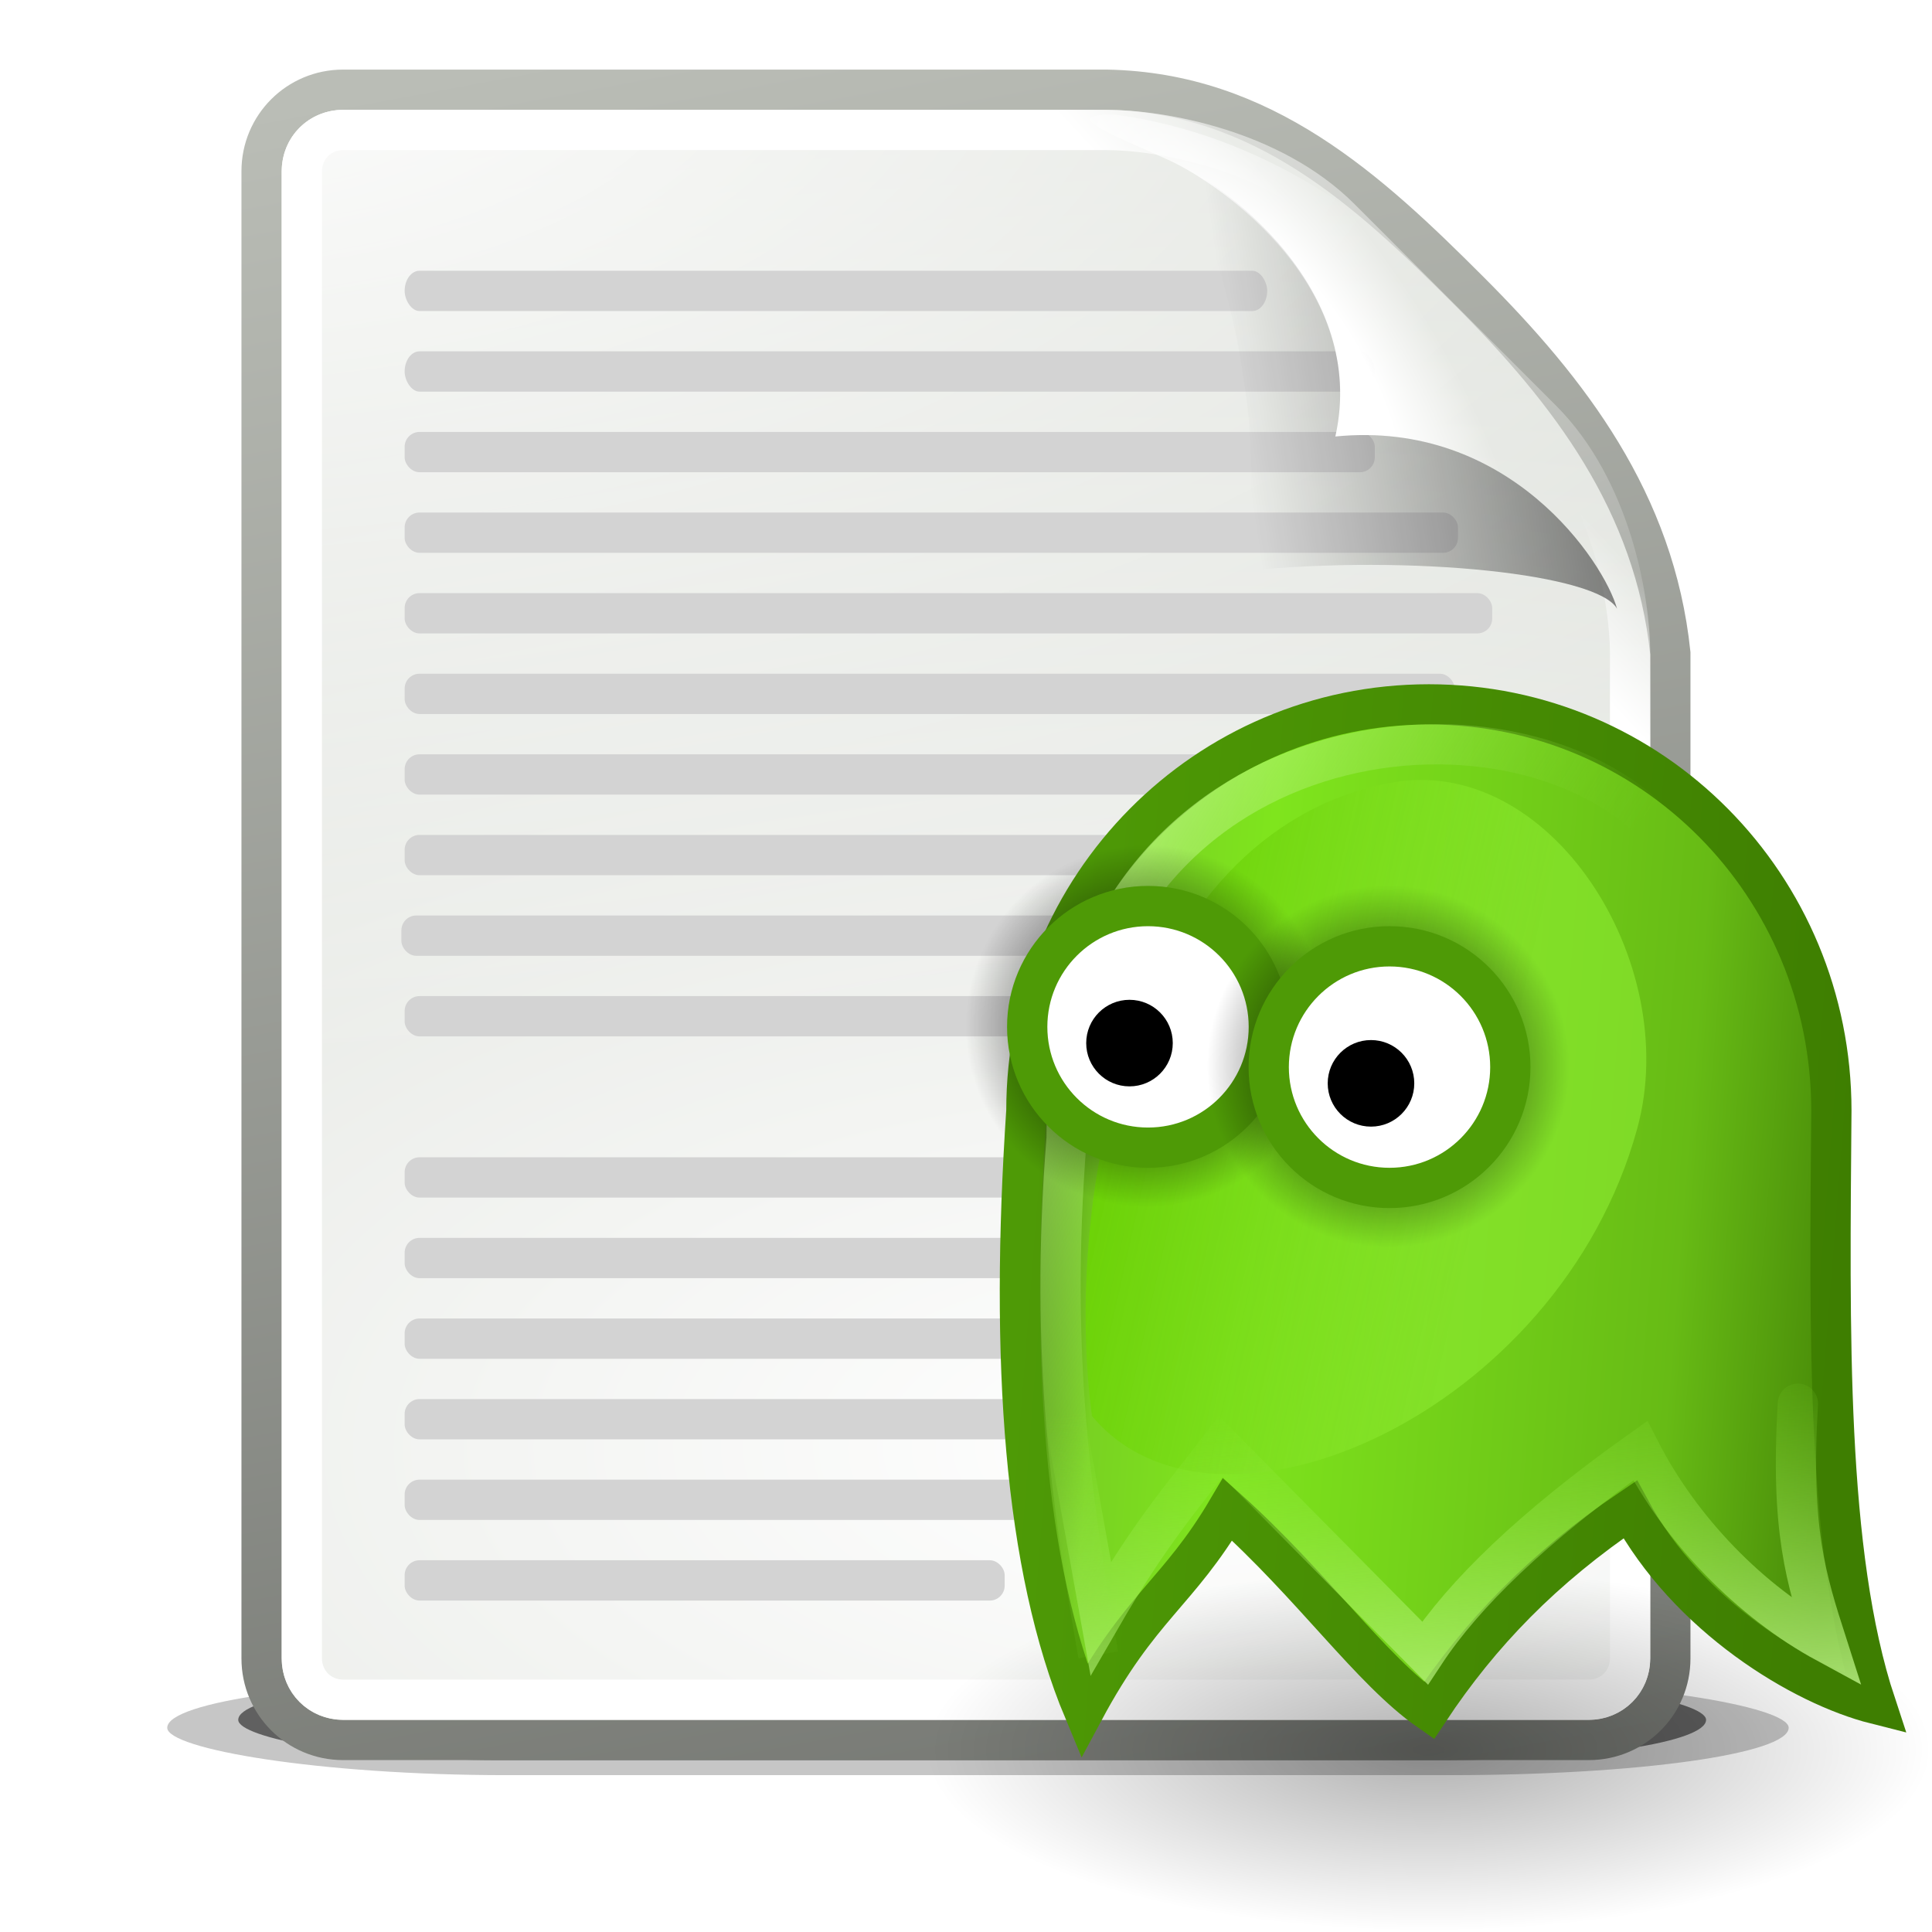 <?xml version="1.0" encoding="UTF-8" standalone="no"?>
<!-- Created with Inkscape (http://www.inkscape.org/) -->

<svg
   xmlns:dc="http://purl.org/dc/elements/1.1/"
   xmlns:cc="http://creativecommons.org/ns#"
   xmlns:rdf="http://www.w3.org/1999/02/22-rdf-syntax-ns#"
   xmlns:svg="http://www.w3.org/2000/svg"
   xmlns="http://www.w3.org/2000/svg"
   xmlns:xlink="http://www.w3.org/1999/xlink"
   xmlns:sodipodi="http://sodipodi.sourceforge.net/DTD/sodipodi-0.dtd"
   xmlns:inkscape="http://www.inkscape.org/namespaces/inkscape"
   inkscape:export-ydpi="90"
   inkscape:export-xdpi="90"
   inkscape:export-filename="/media/hda1/Backup/Documentos/Vinicius/tango-icon-theme-code/scalable/boo-+shade.png"
   sodipodi:docname="text-x-boo.svg"
   inkscape:version="0.48.0 r9654"
   sodipodi:version="0.32"
   id="svg249"
   height="48"
   width="48"
   version="1.0"
   inkscape:output_extension="org.inkscape.output.svg.inkscape"
   sodipodi:modified="true">
  <defs
     id="defs3">
    <linearGradient
       inkscape:collect="always"
       id="linearGradient21406">
      <stop
         style="stop-color:#000000;stop-opacity:1;"
         offset="0"
         id="stop21408" />
      <stop
         style="stop-color:#000000;stop-opacity:0;"
         offset="1"
         id="stop21410" />
    </linearGradient>
    <linearGradient
       id="linearGradient18409">
      <stop
         style="stop-color:#a9f261;stop-opacity:1;"
         offset="0"
         id="stop18411" />
      <stop
         id="stop18417"
         offset="0.721"
         style="stop-color:#a9f261;stop-opacity:1;" />
      <stop
         style="stop-color:#a9f261;stop-opacity:0;"
         offset="1"
         id="stop18413" />
    </linearGradient>
    <linearGradient
       id="linearGradient11490">
      <stop
         style="stop-color:#bef489;stop-opacity:1;"
         offset="0"
         id="stop11492" />
      <stop
         style="stop-color:#90ec36;stop-opacity:0"
         offset="1"
         id="stop11494" />
    </linearGradient>
    <linearGradient
       id="linearGradient8410">
      <stop
         style="stop-color:#6cd207;stop-opacity:1"
         offset="0"
         id="stop8412" />
      <stop
         style="stop-color:#8be82f;stop-opacity:0.649"
         offset="1"
         id="stop8414" />
    </linearGradient>
    <linearGradient
       inkscape:collect="always"
       id="linearGradient12059">
      <stop
         style="stop-color:#000000;stop-opacity:1;"
         offset="0"
         id="stop12061" />
      <stop
         style="stop-color:#000000;stop-opacity:0;"
         offset="1"
         id="stop12063" />
    </linearGradient>
    <linearGradient
       id="linearGradient10070">
      <stop
         style="stop-color:#4e9a06;stop-opacity:1;"
         offset="0"
         id="stop10072" />
      <stop
         style="stop-color:#3e7e01;stop-opacity:1;"
         offset="1"
         id="stop10074" />
    </linearGradient>
    <linearGradient
       inkscape:collect="always"
       id="linearGradient7126">
      <stop
         style="stop-color:#ffffff;stop-opacity:1;"
         offset="0"
         id="stop7128" />
      <stop
         style="stop-color:#ffffff;stop-opacity:0;"
         offset="1"
         id="stop7130" />
    </linearGradient>
    <linearGradient
       id="linearGradient6141">
      <stop
         style="stop-color:#caff96;stop-opacity:1;"
         offset="0"
         id="stop6143" />
      <stop
         style="stop-color:#73cb1d;stop-opacity:0;"
         offset="1"
         id="stop6145" />
    </linearGradient>
    <linearGradient
       id="linearGradient5162">
      <stop
         style="stop-color:#467b12;stop-opacity:1;"
         offset="0"
         id="stop5164" />
      <stop
         id="stop14503"
         offset="0.103"
         style="stop-color:#79d222;stop-opacity:1;" />
      <stop
         id="stop7397"
         offset="0.267"
         style="stop-color:#7fe51d;stop-opacity:1;" />
      <stop
         style="stop-color:#67bb15;stop-opacity:1;"
         offset="0.796"
         id="stop8553" />
      <stop
         style="stop-color:#488a08;stop-opacity:1;"
         offset="1"
         id="stop5166" />
    </linearGradient>
    <linearGradient
       inkscape:collect="always"
       xlink:href="#linearGradient4350"
       id="linearGradient4736"
       gradientUnits="userSpaceOnUse"
       gradientTransform="translate(-7,-16.988)"
       x1="95.031"
       y1="57.906"
       x2="95.031"
       y2="44.593" />
    <linearGradient
       id="linearGradient4286">
      <stop
         style="stop-color:#ffffff;stop-opacity:1;"
         offset="0"
         id="stop4288" />
      <stop
         style="stop-color:#ffffff;stop-opacity:0.305;"
         offset="1"
         id="stop4290" />
    </linearGradient>
    <linearGradient
       inkscape:collect="always"
       xlink:href="#linearGradient4286"
       id="linearGradient4734"
       gradientUnits="userSpaceOnUse"
       x1="88.75"
       y1="22.673"
       x2="87.812"
       y2="45.579" />
    <linearGradient
       id="linearGradient4350"
       inkscape:collect="always">
      <stop
         id="stop4352"
         offset="0"
         style="stop-color:#ffffff;stop-opacity:1;" />
      <stop
         id="stop4354"
         offset="1"
         style="stop-color:#ffffff;stop-opacity:0;" />
    </linearGradient>
    <linearGradient
       inkscape:collect="always"
       xlink:href="#linearGradient4350"
       id="linearGradient4732"
       gradientUnits="userSpaceOnUse"
       gradientTransform="translate(-7,-16.988)"
       x1="97.729"
       y1="54.517"
       x2="97.729"
       y2="42.401" />
    <linearGradient
       id="linearGradient4114"
       inkscape:collect="always">
      <stop
         id="stop4116"
         offset="0"
         style="stop-color:#000000;stop-opacity:1;" />
      <stop
         id="stop4118"
         offset="1"
         style="stop-color:#000000;stop-opacity:0;" />
    </linearGradient>
    <radialGradient
       inkscape:collect="always"
       xlink:href="#linearGradient4114"
       id="radialGradient17299"
       gradientUnits="userSpaceOnUse"
       gradientTransform="scale(1.644,0.608)"
       cx="15.116"
       cy="63.965"
       fx="15.116"
       fy="63.965"
       r="12.289" />
    <linearGradient
       inkscape:collect="always"
       id="linearGradient4790">
      <stop
         style="stop-color:#000000;stop-opacity:1;"
         offset="0"
         id="stop4792" />
      <stop
         style="stop-color:#000000;stop-opacity:0;"
         offset="1"
         id="stop4794" />
    </linearGradient>
    <linearGradient
       inkscape:collect="always"
       id="linearGradient2251">
      <stop
         style="stop-color:#ffffff;stop-opacity:1;"
         offset="0"
         id="stop2253" />
      <stop
         style="stop-color:#ffffff;stop-opacity:0;"
         offset="1"
         id="stop2255" />
    </linearGradient>
    <linearGradient
       inkscape:collect="always"
       xlink:href="#linearGradient2251"
       id="linearGradient8166"
       gradientUnits="userSpaceOnUse"
       gradientTransform="matrix(-3.277938e-2,-0.999,0.999,-3.277938e-2,-0.71,45.063)"
       x1="33.396"
       y1="36.921"
       x2="34.17"
       y2="38.07" />
    <linearGradient
       id="linearGradient15662">
      <stop
         id="stop15664"
         offset="0"
         style="stop-color:#ffffff;stop-opacity:1;" />
      <stop
         id="stop15666"
         offset="1"
         style="stop-color:#f8f8f8;stop-opacity:1;" />
    </linearGradient>
    <linearGradient
       id="linearGradient269">
      <stop
         id="stop270"
         offset="0"
         style="stop-color:#a3a3a3;stop-opacity:1;" />
      <stop
         id="stop271"
         offset="1"
         style="stop-color:#8a8a8a;stop-opacity:1;" />
    </linearGradient>
    <linearGradient
       id="linearGradient259">
      <stop
         id="stop260"
         offset="0"
         style="stop-color:#fafafa;stop-opacity:1;" />
      <stop
         id="stop261"
         offset="1"
         style="stop-color:#bbbbbb;stop-opacity:1;" />
    </linearGradient>
    <radialGradient
       inkscape:collect="always"
       xlink:href="#linearGradient269"
       id="radialGradient15656"
       gradientUnits="userSpaceOnUse"
       gradientTransform="matrix(0.968,0,0,1.033,3.354,0.646)"
       cx="8.824"
       cy="3.756"
       fx="8.824"
       fy="3.756"
       r="37.752" />
    <radialGradient
       inkscape:collect="always"
       xlink:href="#linearGradient259"
       id="radialGradient15658"
       gradientUnits="userSpaceOnUse"
       gradientTransform="scale(0.96,1.041)"
       cx="33.967"
       cy="35.737"
       fx="33.967"
       fy="35.737"
       r="86.708" />
    <radialGradient
       inkscape:collect="always"
       xlink:href="#linearGradient15662"
       id="radialGradient15668"
       gradientUnits="userSpaceOnUse"
       gradientTransform="matrix(0.968,0,0,1.033,3.354,0.646)"
       cx="8.144"
       cy="7.268"
       fx="8.144"
       fy="7.268"
       r="38.159" />
    <radialGradient
       inkscape:collect="always"
       xlink:href="#linearGradient269"
       id="radialGradient5350"
       gradientUnits="userSpaceOnUse"
       gradientTransform="matrix(0.332,-2.3449e-17,2.501087e-17,0.354,20.105,9.582)"
       cx="31.863"
       cy="2.367"
       fx="31.863"
       fy="2.367"
       r="37.752" />
    <radialGradient
       inkscape:collect="always"
       xlink:href="#linearGradient259"
       id="radialGradient5352"
       gradientUnits="userSpaceOnUse"
       gradientTransform="matrix(0.148,1.009137e-2,-1.104438e-2,0.162,25.06,12.817)"
       cx="30.654"
       cy="14.937"
       fx="30.654"
       fy="14.937"
       r="86.708" />
    <radialGradient
       inkscape:collect="always"
       xlink:href="#linearGradient4790"
       id="radialGradient4796"
       cx="37.03"
       cy="12.989"
       fx="37.03"
       fy="12.989"
       r="4.293"
       gradientTransform="matrix(1.745,2.313551e-22,-1.663e-22,1.284,-26.583,-3.478)"
       gradientUnits="userSpaceOnUse" />
    <linearGradient
       id="linearGradient3688"
       inkscape:collect="always">
      <stop
         id="stop3690"
         offset="0"
         style="stop-color:black;stop-opacity:1;" />
      <stop
         id="stop3692"
         offset="1"
         style="stop-color:black;stop-opacity:0;" />
    </linearGradient>
    <linearGradient
       id="linearGradient3702">
      <stop
         id="stop3704"
         offset="0"
         style="stop-color:black;stop-opacity:0;" />
      <stop
         style="stop-color:black;stop-opacity:1;"
         offset="0.5"
         id="stop3710" />
      <stop
         id="stop3706"
         offset="1"
         style="stop-color:black;stop-opacity:0;" />
    </linearGradient>
    <radialGradient
       inkscape:collect="always"
       xlink:href="#linearGradient3688"
       id="radialGradient2088"
       gradientUnits="userSpaceOnUse"
       gradientTransform="matrix(2.004,0,0,1.4,27.988,-17.4)"
       cx="4.993"
       cy="43.5"
       fx="4.993"
       fy="43.5"
       r="2.5" />
    <radialGradient
       inkscape:collect="always"
       xlink:href="#linearGradient3688"
       id="radialGradient2090"
       gradientUnits="userSpaceOnUse"
       gradientTransform="matrix(2.004,0,0,1.4,-20.012,-104.4)"
       cx="4.993"
       cy="43.5"
       fx="4.993"
       fy="43.5"
       r="2.5" />
    <linearGradient
       inkscape:collect="always"
       xlink:href="#linearGradient3702"
       id="linearGradient2092"
       gradientUnits="userSpaceOnUse"
       x1="25.058"
       y1="47.028"
       x2="25.058"
       y2="39.999" />
    <linearGradient
       inkscape:collect="always"
       xlink:href="#linearGradient4350"
       id="linearGradient1720"
       gradientUnits="userSpaceOnUse"
       gradientTransform="translate(-26,-16.913)"
       x1="95.031"
       y1="57.906"
       x2="95.031"
       y2="44.593" />
    <linearGradient
       inkscape:collect="always"
       xlink:href="#linearGradient4286"
       id="linearGradient1724"
       gradientUnits="userSpaceOnUse"
       x1="88.75"
       y1="22.673"
       x2="87.812"
       y2="45.579"
       gradientTransform="translate(-19,7.465812e-2)" />
    <linearGradient
       inkscape:collect="always"
       xlink:href="#linearGradient4350"
       id="linearGradient1727"
       gradientUnits="userSpaceOnUse"
       gradientTransform="matrix(0.973,0,0,0.926,-23.474,-13.256)"
       x1="97.729"
       y1="54.517"
       x2="97.729"
       y2="42.401" />
    <linearGradient
       inkscape:collect="always"
       xlink:href="#linearGradient4350"
       id="linearGradient2623"
       gradientUnits="userSpaceOnUse"
       gradientTransform="matrix(0.973,0,0,0.926,-23.474,-13.256)"
       x1="97.729"
       y1="54.517"
       x2="97.729"
       y2="42.401" />
    <linearGradient
       inkscape:collect="always"
       xlink:href="#linearGradient4286"
       id="linearGradient2625"
       gradientUnits="userSpaceOnUse"
       gradientTransform="translate(-19,7.465812e-2)"
       x1="88.75"
       y1="22.673"
       x2="87.812"
       y2="45.579" />
    <linearGradient
       inkscape:collect="always"
       xlink:href="#linearGradient4350"
       id="linearGradient2627"
       gradientUnits="userSpaceOnUse"
       gradientTransform="translate(-26,-16.913)"
       x1="95.031"
       y1="57.906"
       x2="95.031"
       y2="44.593" />
    <radialGradient
       inkscape:collect="always"
       xlink:href="#linearGradient7126"
       id="radialGradient7132"
       cx="-49.906"
       cy="19.43"
       fx="-49.906"
       fy="19.43"
       r="3.631"
       gradientTransform="matrix(1,0,0,0.333,0,12.954)"
       gradientUnits="userSpaceOnUse" />
    <linearGradient
       inkscape:collect="always"
       xlink:href="#linearGradient5162"
       id="linearGradient11082"
       gradientUnits="userSpaceOnUse"
       x1="-60.474"
       y1="28.385"
       x2="-40"
       y2="30" />
    <linearGradient
       inkscape:collect="always"
       xlink:href="#linearGradient10070"
       id="linearGradient11084"
       gradientUnits="userSpaceOnUse"
       x1="-60.474"
       y1="28.385"
       x2="-40"
       y2="30" />
    <linearGradient
       inkscape:collect="always"
       xlink:href="#linearGradient6141"
       id="linearGradient11086"
       gradientUnits="userSpaceOnUse"
       x1="-60.773"
       y1="25.807"
       x2="-51.244"
       y2="31.562" />
    <radialGradient
       inkscape:collect="always"
       xlink:href="#linearGradient12059"
       id="radialGradient12065"
       cx="59.895"
       cy="53.201"
       fx="59.895"
       fy="53.201"
       r="16.106"
       gradientTransform="matrix(1,0,0,0.333,0,35.467)"
       gradientUnits="userSpaceOnUse" />
    <linearGradient
       inkscape:collect="always"
       xlink:href="#linearGradient11490"
       id="linearGradient11496"
       x1="36.159"
       y1="42.638"
       x2="35.474"
       y2="34.375"
       gradientUnits="userSpaceOnUse" />
    <linearGradient
       inkscape:collect="always"
       xlink:href="#linearGradient8410"
       id="linearGradient14505"
       x1="-59.028"
       y1="30.338"
       x2="-49.877"
       y2="32.391"
       gradientUnits="userSpaceOnUse" />
    <radialGradient
       inkscape:collect="always"
       xlink:href="#linearGradient21406"
       id="radialGradient21412"
       cx="-44.152"
       cy="26.353"
       fx="-44.152"
       fy="26.353"
       r="3.35"
       gradientUnits="userSpaceOnUse" />
    <radialGradient
       inkscape:collect="always"
       xlink:href="#linearGradient21406"
       id="radialGradient21416"
       gradientUnits="userSpaceOnUse"
       cx="-44.152"
       cy="26.353"
       fx="-44.152"
       fy="26.353"
       r="3.35" />
    <radialGradient
       inkscape:collect="always"
       xlink:href="#linearGradient21406"
       id="radialGradient21420"
       gradientUnits="userSpaceOnUse"
       cx="-44.152"
       cy="26.353"
       fx="-44.152"
       fy="26.353"
       r="3.35" />
    <filter
       inkscape:collect="always"
       id="filter21526">
      <feGaussianBlur
         inkscape:collect="always"
         stdDeviation="0.291"
         id="feGaussianBlur21528" />
    </filter>
    <filter
       inkscape:collect="always"
       id="filter3913-4"
       x="-0.092"
       width="1.185"
       y="-1.665"
       height="4.329"
       color-interpolation-filters="sRGB">
      <feGaussianBlur
         inkscape:collect="always"
         stdDeviation="1.387"
         id="feGaussianBlur3915-1" />
    </filter>
    <filter
       inkscape:collect="always"
       id="filter3871-0"
       x="-0.053"
       width="1.106"
       y="-0.958"
       height="2.917"
       color-interpolation-filters="sRGB">
      <feGaussianBlur
         inkscape:collect="always"
         stdDeviation="0.799"
         id="feGaussianBlur3873-5" />
    </filter>
    <radialGradient
       inkscape:collect="always"
       xlink:href="#linearGradient3-paper-sheet-orig-08"
       id="radialGradient12671"
       gradientUnits="userSpaceOnUse"
       gradientTransform="matrix(3.854,0,0,1.866,442.334,21.26)"
       cx="-30.25"
       cy="35.357"
       fx="-30.25"
       fy="35.357"
       r="18" />
    <linearGradient
       id="linearGradient3-paper-sheet-orig-08">
      <stop
         style="stop-color: rgb(255, 255, 255); stop-opacity: 1;"
         offset="0"
         id="stop6-paper-sheet-orig-1" />
      <stop
         style="stop-color: rgb(211, 215, 207); stop-opacity: 1;"
         offset="1"
         id="stop7-paper-sheet-orig-2" />
    </linearGradient>
    <linearGradient
       inkscape:collect="always"
       xlink:href="#linearGradient10-paper-sheet-orig-3"
       id="linearGradient12673"
       gradientUnits="userSpaceOnUse"
       gradientTransform="translate(356,50)"
       x1="-40.279"
       y1="70.736"
       x2="-52.75"
       y2="3.873" />
    <linearGradient
       inkscape:collect="always"
       id="linearGradient10-paper-sheet-orig-3">
      <stop
         style="stop-color: rgb(85, 87, 83); stop-opacity: 1;"
         offset="0"
         id="stop15-paper-sheet-orig-7" />
      <stop
         style="stop-color: rgb(186, 189, 182); stop-opacity: 1;"
         offset="1"
         id="stop16-paper-sheet-orig-8" />
    </linearGradient>
    <radialGradient
       inkscape:collect="always"
       xlink:href="#linearGradient4-paper-sheet-orig-7"
       id="radialGradient12675"
       gradientUnits="userSpaceOnUse"
       gradientTransform="matrix(3.234,0,0,1.524,-8.937,-6.079)"
       cx="4"
       cy="5.3"
       fx="4"
       fy="5.3"
       r="17" />
    <linearGradient
       id="linearGradient4-paper-sheet-orig-7"
       inkscape:collect="always">
      <stop
         id="stop8-paper-sheet-orig-2"
         offset="0"
         style="stop-color: rgb(255, 255, 255); stop-opacity: 1;" />
      <stop
         id="stop9-paper-sheet-orig-2"
         offset="1"
         style="stop-color: rgb(255, 255, 255); stop-opacity: 0;" />
    </linearGradient>
    <linearGradient
       inkscape:collect="always"
       xlink:href="#linearGradient12-paper-sheet-orig-2"
       id="linearGradient12677"
       gradientUnits="userSpaceOnUse"
       x1="-26.754"
       y1="11.566"
       x2="-24.75"
       y2="9.688" />
    <linearGradient
       id="linearGradient12-paper-sheet-orig-2"
       inkscape:collect="always">
      <stop
         id="stop17-paper-sheet-orig-1"
         offset="0"
         style="stop-color: rgb(255, 255, 255); stop-opacity: 1;" />
      <stop
         id="stop18-paper-sheet-orig-0"
         offset="1"
         style="stop-color: rgb(255, 255, 255); stop-opacity: 0;" />
    </linearGradient>
    <radialGradient
       inkscape:collect="always"
       xlink:href="#linearGradient13-paper-sheet-orig-7-4"
       id="radialGradient12679"
       gradientUnits="userSpaceOnUse"
       gradientTransform="matrix(0.407,-0.28,0.751,1.093,370.815,41.562)"
       cx="-26.305"
       cy="10.108"
       fx="-26.305"
       fy="10.108"
       r="7.042" />
    <linearGradient
       id="linearGradient13-paper-sheet-orig-7-4">
      <stop
         id="stop19-paper-sheet-orig-0-5"
         offset="0"
         style="stop-color: rgb(255, 255, 255); stop-opacity: 1;" />
      <stop
         style="stop-color: rgb(255, 255, 255); stop-opacity: 1;"
         offset="0.475"
         id="stop20-paper-sheet-orig-0-7" />
      <stop
         id="stop21-paper-sheet-orig-6-9"
         offset="1"
         style="stop-color: rgb(255, 255, 255); stop-opacity: 0;" />
    </linearGradient>
    <linearGradient
       inkscape:collect="always"
       xlink:href="#linearGradient26-paper-sheet-orig-0-7"
       id="linearGradient12681"
       gradientUnits="userSpaceOnUse"
       gradientTransform="matrix(0.922,0,0,0.919,393.553,51.326)"
       x1="-19.031"
       y1="12.618"
       x2="-28.789"
       y2="14.07" />
    <linearGradient
       inkscape:collect="always"
       id="linearGradient26-paper-sheet-orig-0-7">
      <stop
         style="stop-color: rgb(0, 0, 0); stop-opacity: 0.554;"
         offset="0"
         id="stop30-paper-sheet-orig-8-4" />
      <stop
         style="stop-color: rgb(0, 0, 0); stop-opacity: 0;"
         offset="1"
         id="stop31-paper-sheet-orig-8-9" />
    </linearGradient>
  </defs>
  <sodipodi:namedview
     inkscape:window-y="193"
     inkscape:window-x="393"
     inkscape:window-height="685"
     inkscape:window-width="1024"
     inkscape:document-units="px"
     inkscape:grid-bbox="true"
     showgrid="false"
     inkscape:current-layer="layer1"
     inkscape:cy="23.97555"
     inkscape:cx="31.716231"
     inkscape:zoom="4"
     inkscape:pageshadow="2"
     inkscape:pageopacity="0.0"
     borderopacity="1"
     bordercolor="#666666"
     pagecolor="#ffffff"
     id="base"
     inkscape:showpageshadow="false"
     showborder="false"
     inkscape:window-maximized="0" />
  <g
     inkscape:groupmode="layer"
     id="layer6"
     inkscape:label="Shadow" />
  <g
     style="display:inline"
     inkscape:groupmode="layer"
     inkscape:label="Base"
     id="layer1">
    <g
       style="display:inline"
       id="g12640"
       transform="translate(-700.045,-50.286)">
      <g
         id="g8030"
         style="display:inline">
        <g
           transform="translate(400.044,1.015)"
           id="g12362"
           style="display:inline">
          <rect
             style="opacity:0.475;fill:#000000;fill-opacity:1;stroke:none;display:inline;filter:url(#filter3913-4)"
             id="rect12364"
             width="36"
             height="2"
             x="306"
             y="91"
             rx="7.524"
             ry="2"
             transform="matrix(1.119,0,0,1.177,-38.258,-16.087)" />
          <rect
             style="opacity:0.715;fill:#000000;fill-opacity:1;stroke:none;filter:url(#filter3871-0)"
             id="rect12366"
             width="36"
             height="2"
             x="306"
             y="91"
             rx="6.392"
             ry="2"
             transform="matrix(1.013,0,0,1,-4.058,0)" />
        </g>
        <g
           transform="translate(404.044,-0.985)"
           id="g12368">
          <path
             inkscape:connector-curvature="0"
             sodipodi:nodetypes="ccsccccccc"
             id="path12370"
             d="m 304.524,53.5 c 0,0 17.476,0 18.976,0 3.877,0.073 6.5,2.5 9,5 2.5,2.5 4.608,5.253 5,9 0,1.5 0,24.976 0,24.976 0,1.121 -0.903,2.024 -2.024,2.024 l -30.952,0 C 303.403,94.5 302.5,93.597 302.5,92.476 l 0,-36.952 C 302.5,54.403 303.403,53.5 304.524,53.5 z"
             style="fill:url(#radialGradient12671);fill-opacity:1;stroke:url(#linearGradient12673);stroke-width:1;stroke-miterlimit:4;display:inline" />
          <path
             transform="translate(296,50)"
             d="M 8.531,4 C 7.673,4 7,4.673 7,5.531 l 0,36.938 C 7,43.327 7.673,44 8.531,44 l 30.938,0 C 40.327,44 41,43.327 41,42.469 L 41,17.5 c 0,-1.392 -0.487,-4.299 -2.344,-6.156 l -5,-5 C 31.799,4.487 28.892,4 27.5,4 L 8.531,4 z"
             id="path12372"
             style="fill:url(#radialGradient12675);fill-opacity:1;stroke:none;display:inline"
             inkscape:original="M 8.53125 3.5 C 7.410033 3.5 6.5 4.4100329 6.5 5.53125 L 6.5 42.46875 C 6.5 43.589967 7.4100329 44.5 8.53125 44.5 L 39.46875 44.5 C 40.589967 44.5 41.5 43.589966 41.5 42.46875 C 41.5 42.46875 41.5 19 41.5 17.5 C 41.5 16 41 13 39 11 C 37 9 36 8 34 6 C 32 4 29 3.5 27.5 3.5 C 26 3.5 8.5312499 3.5 8.53125 3.5 z "
             inkscape:radius="-0.4861359"
             sodipodi:type="inkscape:offset" />
          <path
             transform="translate(356,50)"
             d="M -51.469,4.5 C -52.052,4.5 -52.5,4.948 -52.5,5.531 l 0,36.938 c 0,0.583 0.448,1.031 1.031,1.031 l 30.938,0 c 0.583,0 1.031,-0.448 1.031,-1.031 L -19.5,17.5 c 0,-1.279 -0.48,-4.105 -2.188,-5.812 l -5,-5 C -28.395,4.98 -31.221,4.5 -32.5,4.5 l -18.969,0 z"
             id="path12374"
             style="fill:none;stroke:url(#linearGradient12677);stroke-width:1;stroke-miterlimit:4;display:inline"
             inkscape:original="M -51.46875 3.5 C -52.589967 3.5 -53.5 4.4100329 -53.5 5.53125 L -53.5 42.46875 C -53.5 43.589967 -52.589966 44.5 -51.46875 44.5 L -20.53125 44.5 C -19.410033 44.5 -18.5 43.589966 -18.5 42.46875 C -18.5 42.46875 -18.5 19 -18.5 17.5 C -18.5 16 -19 13 -21 11 C -23 9 -24 8 -26 6 C -28 4 -31 3.5 -32.5 3.5 C -34 3.5 -51.468749 3.5 -51.46875 3.5 z "
             inkscape:radius="-0.99436891"
             sodipodi:type="inkscape:offset" />
        </g>
      </g>
      <g
         style="fill:#d3d3d3;fill-opacity:1;display:inline"
         id="g23143-0"
         transform="matrix(0.185,0,0,0.185,695.696,46.269)">
        <g
           transform="translate(-400,-1.927)"
           style="fill:#d3d3d3;fill-opacity:1;display:inline"
           id="g16265-8">
          <rect
             ry="2.706"
             rx="2"
             y="60"
             x="477.85"
             height="5.412"
             width="115.837"
             id="rect15459-7"
             style="fill:#d3d3d3;fill-opacity:1;fill-rule:nonzero;stroke:none;stroke-width:1;marker:none;visibility:visible;display:inline;overflow:visible" />
          <rect
             style="fill:#d3d3d3;fill-opacity:1;fill-rule:nonzero;stroke:none;stroke-width:1;marker:none;visibility:visible;display:inline;overflow:visible"
             id="rect16231-9"
             width="130.289"
             height="5.412"
             x="477.85"
             y="70.824"
             rx="2"
             ry="2.706" />
          <rect
             ry="2"
             rx="2"
             y="81.647"
             x="477.85"
             height="5.412"
             width="130.289"
             id="rect16233-1"
             style="fill:#d3d3d3;fill-opacity:1;fill-rule:nonzero;stroke:none;stroke-width:1;marker:none;visibility:visible;display:inline;overflow:visible" />
          <rect
             style="fill:#d3d3d3;fill-opacity:1;fill-rule:nonzero;stroke:none;stroke-width:1;marker:none;visibility:visible;display:inline;overflow:visible"
             id="rect16235-9"
             width="141.457"
             height="5.412"
             x="477.85"
             y="92.471"
             rx="2"
             ry="2" />
          <rect
             ry="2"
             rx="2"
             y="103.294"
             x="477.85"
             height="5.412"
             width="146.055"
             id="rect16237-7"
             style="fill:#d3d3d3;fill-opacity:1;fill-rule:nonzero;stroke:none;stroke-width:1;marker:none;visibility:visible;display:inline;overflow:visible" />
          <rect
             style="fill:#d3d3d3;fill-opacity:1;fill-rule:nonzero;stroke:none;stroke-width:1;marker:none;visibility:visible;display:inline;overflow:visible"
             id="rect16239-2"
             width="141.019"
             height="5.412"
             x="477.85"
             y="114.118"
             rx="2"
             ry="2" />
          <rect
             ry="2"
             rx="2"
             y="124.941"
             x="477.85"
             height="5.412"
             width="125.91"
             id="rect16241-9"
             style="fill:#d3d3d3;fill-opacity:1;fill-rule:nonzero;stroke:none;stroke-width:1;marker:none;visibility:visible;display:inline;overflow:visible" />
          <rect
             style="fill:#d3d3d3;fill-opacity:1;fill-rule:nonzero;stroke:none;stroke-width:1;marker:none;visibility:visible;display:inline;overflow:visible"
             id="rect16243-9"
             width="135.982"
             height="5.412"
             x="477.85"
             y="135.765"
             rx="2"
             ry="2" />
          <rect
             ry="2"
             rx="2"
             y="146.588"
             x="477.412"
             height="5.412"
             width="141.457"
             id="rect16245-1"
             style="fill:#d3d3d3;fill-opacity:1;fill-rule:nonzero;stroke:none;stroke-width:1;marker:none;visibility:visible;display:inline;overflow:visible" />
          <rect
             ry="2"
             rx="2"
             y="157.412"
             x="477.85"
             height="5.412"
             width="105.764"
             id="rect16247-3"
             style="fill:#d3d3d3;fill-opacity:1;fill-rule:nonzero;stroke:none;stroke-width:1;marker:none;visibility:visible;display:inline;overflow:visible" />
          <rect
             ry="2"
             rx="2"
             y="179.059"
             x="477.85"
             height="5.412"
             width="146.055"
             id="rect16251-6"
             style="fill:#d3d3d3;fill-opacity:1;fill-rule:nonzero;stroke:none;stroke-width:1;marker:none;visibility:visible;display:inline;overflow:visible" />
          <rect
             style="fill:#d3d3d3;fill-opacity:1;fill-rule:nonzero;stroke:none;stroke-width:1;marker:none;visibility:visible;display:inline;overflow:visible"
             id="rect16253-6"
             width="146.055"
             height="5.412"
             x="477.85"
             y="189.882"
             rx="2"
             ry="2" />
          <rect
             ry="2"
             rx="2"
             y="200.706"
             x="477.85"
             height="5.412"
             width="120.873"
             id="rect16255-5"
             style="fill:#d3d3d3;fill-opacity:1;fill-rule:nonzero;stroke:none;stroke-width:1;marker:none;visibility:visible;display:inline;overflow:visible" />
          <rect
             style="fill:#d3d3d3;fill-opacity:1;fill-rule:nonzero;stroke:none;stroke-width:1;marker:none;visibility:visible;display:inline;overflow:visible"
             id="rect16257-0"
             width="141.019"
             height="5.412"
             x="477.85"
             y="211.529"
             rx="2"
             ry="2" />
          <rect
             ry="2"
             rx="2"
             y="222.353"
             x="477.85"
             height="5.412"
             width="151.091"
             id="rect16259-6"
             style="fill:#d3d3d3;fill-opacity:1;fill-rule:nonzero;stroke:none;stroke-width:1;marker:none;visibility:visible;display:inline;overflow:visible" />
          <rect
             style="fill:#d3d3d3;fill-opacity:1;fill-rule:nonzero;stroke:none;stroke-width:1;marker:none;visibility:visible;display:inline;overflow:visible"
             id="rect23234"
             width="80.582"
             height="5.412"
             x="477.85"
             y="233.176"
             rx="2"
             ry="2" />
        </g>
      </g>
      <g
         transform="translate(364.221,-0.869)"
         id="g12376"
         style="display:inline">
        <path
           inkscape:connector-curvature="0"
           sodipodi:nodetypes="ccccczc"
           id="path12378"
           d="m 363.5,54 c -1.389,0 -0.042,0.497 1.344,1.125 1.386,0.628 4.973,3.215 4.156,6.875 4.323,-0.431 6.679,3.122 7,4.281 0.321,1.159 1,2.608 1,1.219 0.028,-3.806 -2.845,-6.432 -4.844,-8.656 C 370.158,56.619 367.154,54.477 363.5,54 z"
           style="fill:url(#radialGradient12679);fill-opacity:1;stroke:none;display:inline" />
        <path
           inkscape:connector-curvature="0"
           sodipodi:nodetypes="ccccc"
           id="path12380"
           d="m 364.601,55.014 c 0.922,0 3.008,6.196 2.086,10.329 4.295,-0.428 8.853,0.088 9.313,0.938 -0.321,-1.159 -2.677,-4.712 -7,-4.281 0.865,-3.875 -3.187,-6.617 -4.399,-6.986 z"
           style="opacity:0.879;fill:url(#linearGradient12681);fill-opacity:1;stroke:none;display:inline" />
      </g>
    </g>
  </g>
  <g
     inkscape:groupmode="layer"
     id="layer5"
     inkscape:label="Text"
     style="display:inline" />
  <g
     inkscape:groupmode="layer"
     id="layer2"
     inkscape:label="emblem">
    <path
       sodipodi:type="arc"
       style="opacity:0.31;fill:url(#radialGradient12065);fill-opacity:1;fill-rule:nonzero;stroke:none;stroke-width:1;stroke-linecap:round;stroke-linejoin:miter;stroke-miterlimit:4;stroke-dasharray:none;stroke-dashoffset:0;stroke-opacity:1"
       id="path11088"
       sodipodi:cx="59.894661"
       sodipodi:cy="53.200935"
       sodipodi:rx="16.106127"
       sodipodi:ry="5.3687091"
       d="M 76.001 53.201 A 16.106 5.369 0 1 1  43.789,53.201 A 16.106 5.369 0 1 1  76.001 53.201 z"
       transform="matrix(0.776,0,0,0.838,-10.984,-1.093)" />
    <g
       id="g10084"
       transform="translate(86,0)">
      <path
         sodipodi:nodetypes="ccccccccc"
         id="rect2237"
         d="M -50.5,17.5 C -56.04,17.5 -60.5,22 -60.5,27.594 C -60.915,33.797 -60.56,38.933 -59.071,42.5 C -57.676,39.898 -56.735,39.595 -55.5,37.5 C -53.402,39.379 -51.93,41.503 -50.5,42.5 C -49.221,40.574 -47.661,38.961 -45.5,37.5 C -44.063,40.164 -41.235,41.872 -39.4,42.335 C -40.64,38.585 -40.543,33.054 -40.5,27.594 C -40.5,22 -44.96,17.5 -50.5,17.5 z "
         style="opacity:1;fill:url(#linearGradient11082);fill-opacity:1;fill-rule:nonzero;stroke:url(#linearGradient11084);stroke-width:1;stroke-linecap:round;stroke-linejoin:miter;stroke-miterlimit:4;stroke-dasharray:none;stroke-dashoffset:0;stroke-opacity:1" />
      <path
         sodipodi:nodetypes="ccc"
         id="path5170"
         d="M -45.129,20.243 C -49.217,16.631 -59.5,18.274 -59.5,28.278 C -59.94,33.823 -59.336,37.492 -58.714,41.115"
         style="opacity:0.582;fill:none;fill-rule:evenodd;stroke:url(#linearGradient11086);stroke-width:1px;stroke-linecap:butt;stroke-linejoin:miter;stroke-opacity:1" />
      <path
         style="opacity:1;fill:url(#linearGradient14505);fill-opacity:1.0;fill-rule:nonzero;stroke:none;stroke-width:1;stroke-linecap:round;stroke-linejoin:miter;stroke-miterlimit:4;stroke-dasharray:none;stroke-dashoffset:0;stroke-opacity:1;filter:url(#filter21526)"
         d="M -51.496,19.455 C -57.966,20.721 -59.587,29.776 -58.871,35.179 C -55.794,38.879 -47.264,35.125 -45.323,28.037 C -44.188,23.89 -47.512,18.676 -51.496,19.455 z "
         id="path7429"
         sodipodi:nodetypes="ccss" />
      <path
         sodipodi:type="arc"
         style="opacity:1;fill:url(#radialGradient21420);fill-opacity:1;fill-rule:nonzero;stroke:none;stroke-width:1.117;stroke-linecap:round;stroke-linejoin:miter;stroke-miterlimit:4;stroke-dasharray:none;stroke-dashoffset:0;stroke-opacity:1"
         id="path21418"
         sodipodi:cx="-44.152264"
         sodipodi:cy="26.353365"
         sodipodi:rx="3.3500745"
         sodipodi:ry="3.3500745"
         d="m -40.802,26.353 c 0,1.85 -1.5,3.35 -3.35,3.35 -1.85,0 -3.35,-1.5 -3.35,-3.35 0,-1.85 1.5,-3.35 3.35,-3.35 1.85,0 3.35,1.5 3.35,3.35 z"
         transform="matrix(-1.343,0,0,1.343,-116.808,-9.899)" />
      <path
         transform="matrix(-0.896,0,0,0.896,-97.038,1.9)"
         d="m -40.802,26.353 c 0,1.85 -1.5,3.35 -3.35,3.35 -1.85,0 -3.35,-1.5 -3.35,-3.35 0,-1.85 1.5,-3.35 3.35,-3.35 1.85,0 3.35,1.5 3.35,3.35 z"
         sodipodi:ry="3.3500745"
         sodipodi:rx="3.3500745"
         sodipodi:cy="26.353365"
         sodipodi:cx="-44.152264"
         id="path3211"
         style="opacity:1;fill:#ffffff;fill-opacity:1;fill-rule:nonzero;stroke:#4e9a06;stroke-width:1.117;stroke-linecap:round;stroke-linejoin:miter;stroke-miterlimit:4;stroke-dasharray:none;stroke-dashoffset:0;stroke-opacity:1"
         sodipodi:type="arc" />
      <path
         transform="matrix(-1.343,0,0,1.343,-110.808,-8.899)"
         d="m -40.802,26.353 c 0,1.85 -1.5,3.35 -3.35,3.35 -1.85,0 -3.35,-1.5 -3.35,-3.35 0,-1.85 1.5,-3.35 3.35,-3.35 1.85,0 3.35,1.5 3.35,3.35 z"
         sodipodi:ry="3.3500745"
         sodipodi:rx="3.3500745"
         sodipodi:cy="26.353365"
         sodipodi:cx="-44.152264"
         id="path20363"
         style="opacity:1;fill:url(#radialGradient21416);fill-opacity:1;fill-rule:nonzero;stroke:none;stroke-width:1.117;stroke-linecap:round;stroke-linejoin:miter;stroke-miterlimit:4;stroke-dasharray:none;stroke-dashoffset:0;stroke-opacity:1"
         sodipodi:type="arc" />
      <path
         sodipodi:type="arc"
         style="opacity:1;fill:#ffffff;fill-opacity:1;fill-rule:nonzero;stroke:#4e9a06;stroke-width:1.117;stroke-linecap:round;stroke-linejoin:miter;stroke-miterlimit:4;stroke-dasharray:none;stroke-dashoffset:0;stroke-opacity:1"
         id="path6153"
         sodipodi:cx="-44.152264"
         sodipodi:cy="26.353365"
         sodipodi:rx="3.3500745"
         sodipodi:ry="3.3500745"
         d="m -40.802,26.353 c 0,1.85 -1.5,3.35 -3.35,3.35 -1.85,0 -3.35,-1.5 -3.35,-3.35 0,-1.85 1.5,-3.35 3.35,-3.35 1.85,0 3.35,1.5 3.35,3.35 z"
         transform="matrix(-0.896,0,0,0.896,-91.038,2.9)" />
      <path
         transform="matrix(-0.321,0,0,0.321,-66.111,18.456)"
         d="m -40.802,26.353 c 0,1.85 -1.5,3.35 -3.35,3.35 -1.85,0 -3.35,-1.5 -3.35,-3.35 0,-1.85 1.5,-3.35 3.35,-3.35 1.85,0 3.35,1.5 3.35,3.35 z"
         sodipodi:ry="3.3500745"
         sodipodi:rx="3.3500745"
         sodipodi:cy="26.353365"
         sodipodi:cx="-44.152264"
         id="path10097"
         style="opacity:1;fill:#000000;fill-opacity:1;fill-rule:nonzero;stroke:none;stroke-width:3.35;stroke-linecap:round;stroke-linejoin:miter;stroke-miterlimit:4;stroke-dasharray:none;stroke-dashoffset:0;stroke-opacity:1"
         sodipodi:type="arc" />
      <path
         sodipodi:type="arc"
         style="opacity:1;fill:#000000;fill-opacity:1;fill-rule:nonzero;stroke:none;stroke-width:3.35;stroke-linecap:round;stroke-linejoin:miter;stroke-miterlimit:4;stroke-dasharray:none;stroke-dashoffset:0;stroke-opacity:1"
         id="path11080"
         sodipodi:cx="-44.152264"
         sodipodi:cy="26.353365"
         sodipodi:rx="3.3500745"
         sodipodi:ry="3.3500745"
         d="m -40.802,26.353 c 0,1.85 -1.5,3.35 -3.35,3.35 -1.85,0 -3.35,-1.5 -3.35,-3.35 0,-1.85 1.5,-3.35 3.35,-3.35 1.85,0 3.35,1.5 3.35,3.35 z"
         transform="matrix(-0.321,0,0,0.321,-72.111,17.456)" />
      <path
         style="fill:#000000;fill-rule:evenodd;stroke:url(#linearGradient11496);stroke-width:1px;stroke-linecap:round;stroke-linejoin:miter;stroke-opacity:1;fill-opacity:0;opacity:0.796"
         d="M 44.668,34.875 C 44.479,38.024 44.876,39.238 45.383,40.821 C 43.48,39.789 41.763,38.015 40.751,36.043 C 38.061,37.955 36.367,39.607 35.403,41.068 L 30.33,35.937 C 29.347,37.222 28.566,38.094 27.347,40.203 L 26.32,34.462"
         id="path9526"
         transform="translate(-86,0)"
         sodipodi:nodetypes="ccccccc" />
    </g>
  </g>
</svg>
